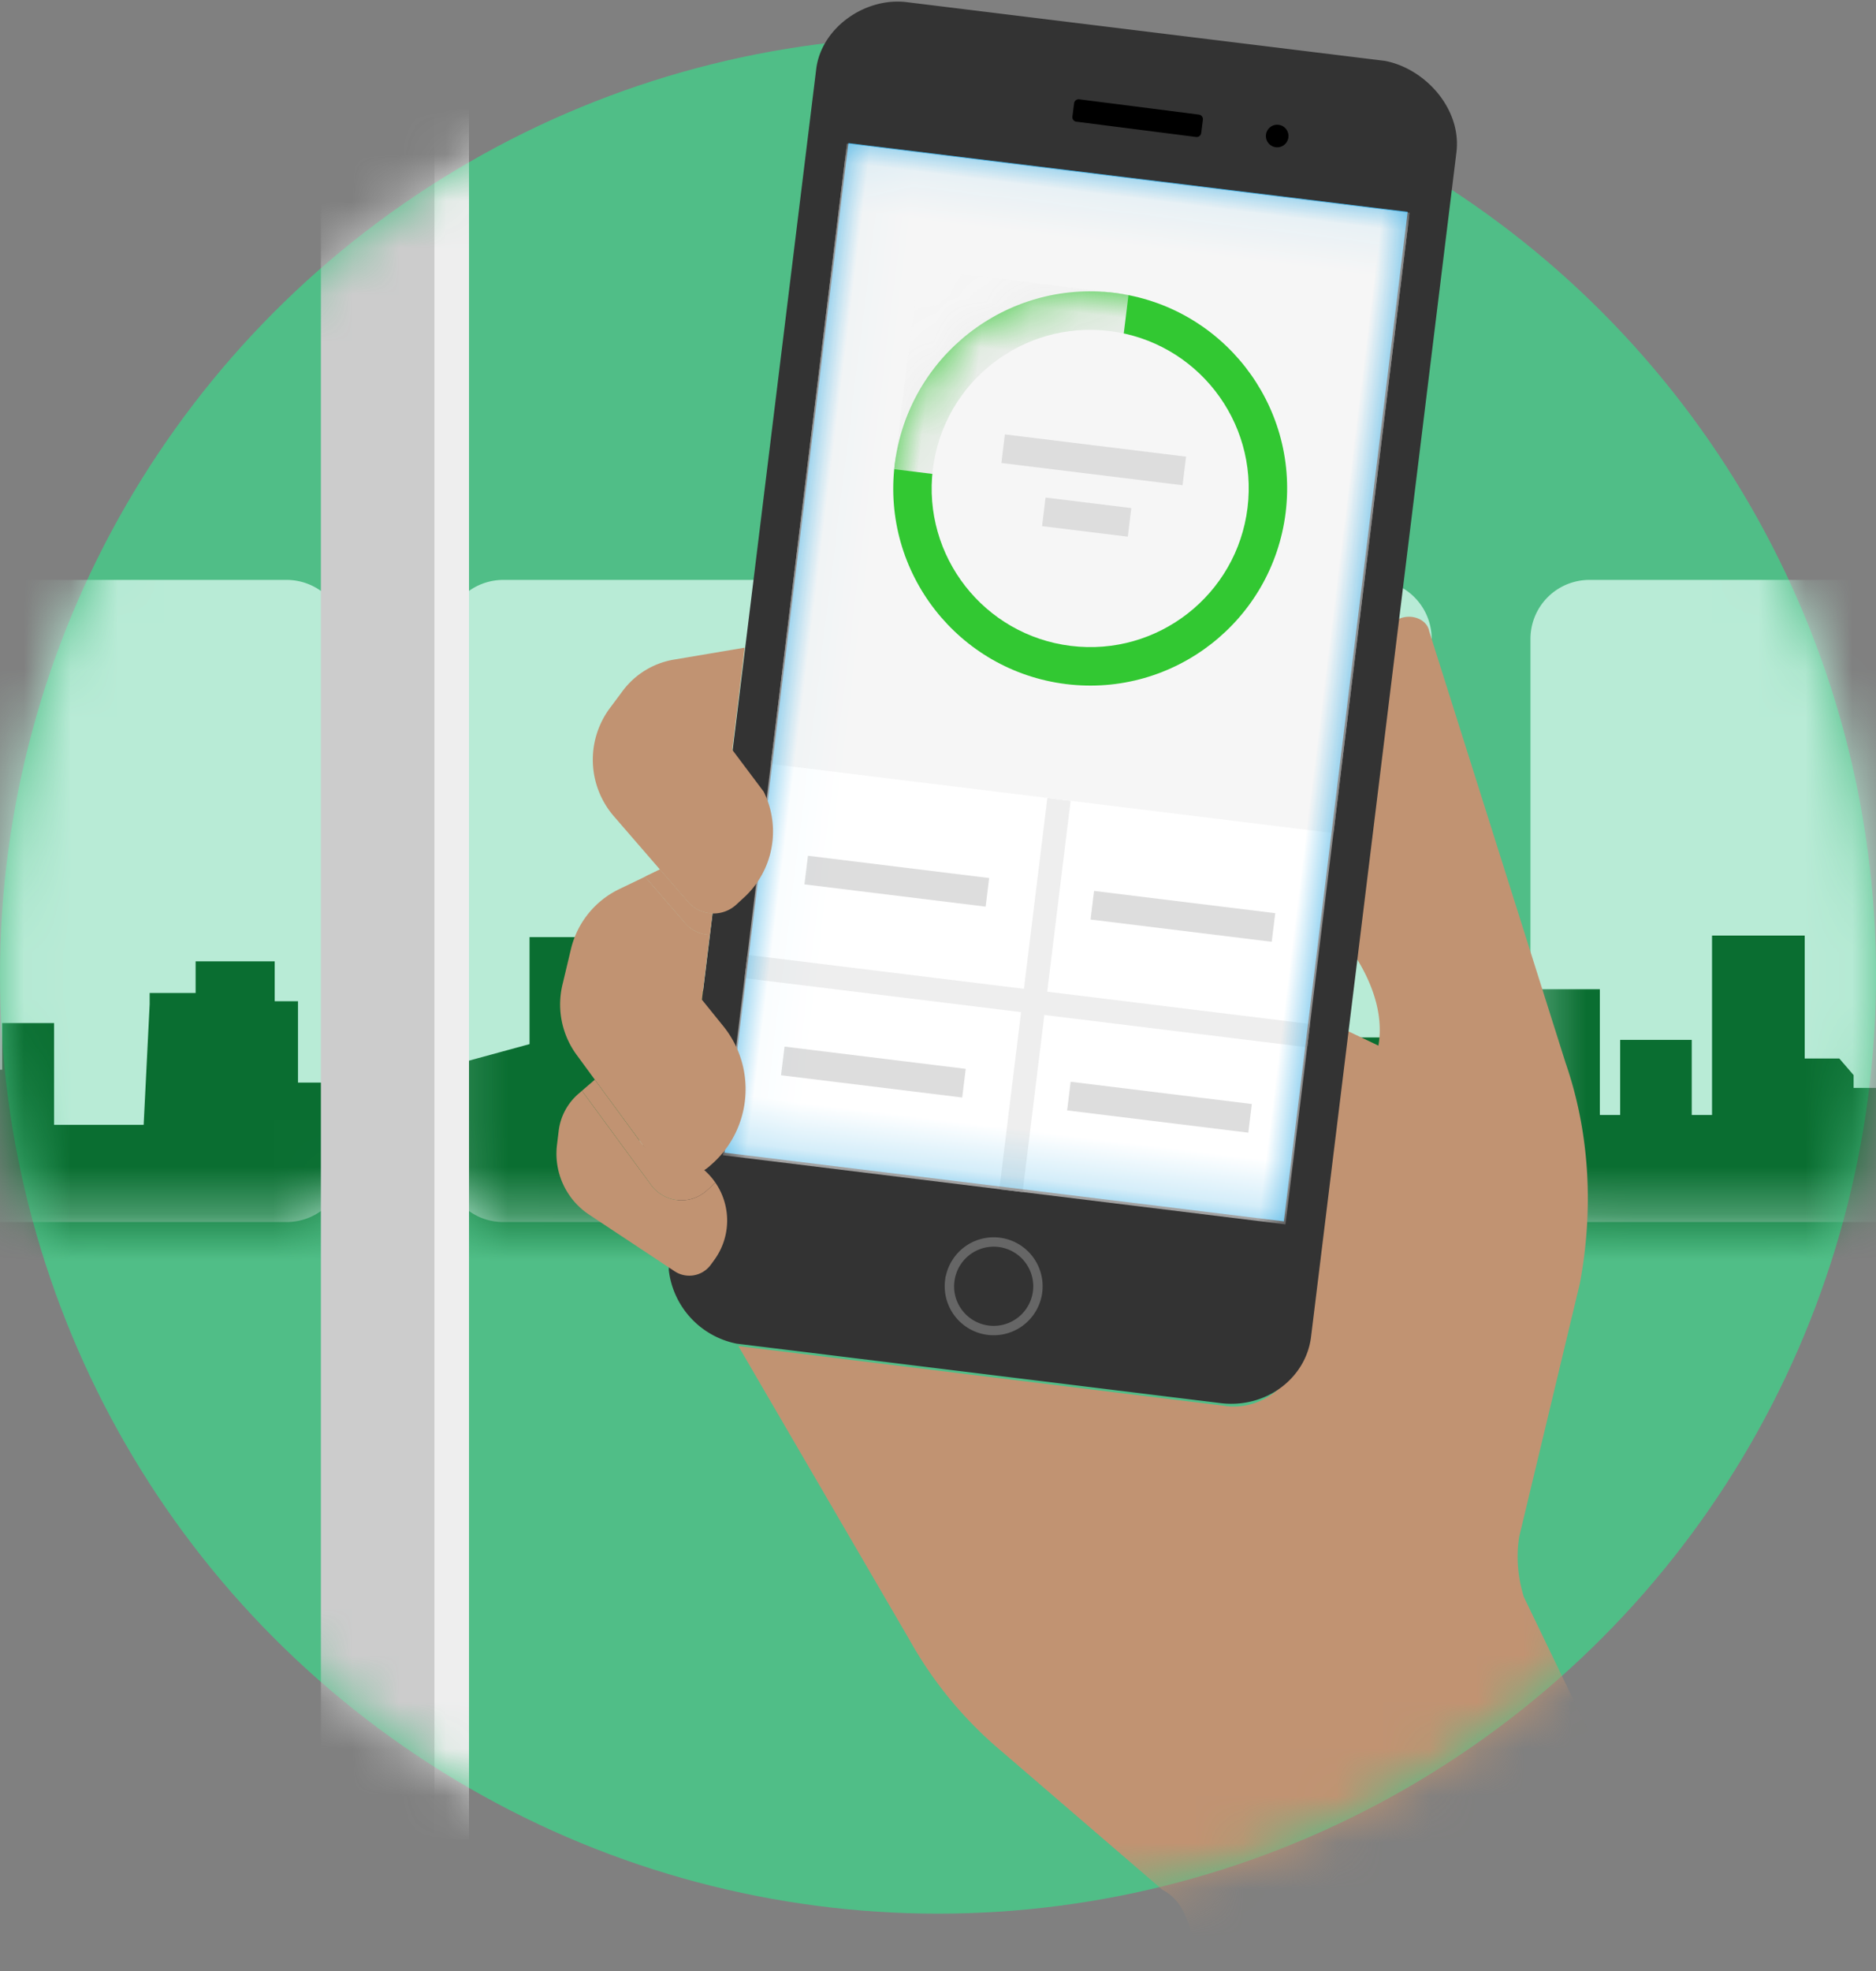 <svg xmlns="http://www.w3.org/2000/svg" xmlns:xlink="http://www.w3.org/1999/xlink" width="40" height="42" viewBox="0 0 40 42">
    <rect x="0" y="0" width="40" height="42" fill="#808080" stroke="none"/>
    <defs>
        <circle id="a" cx="20" cy="20" r="20"/>
        <path id="c" d="M44.21 12.421c0 .701-.56 1.263-1.263 1.263H24.421a1.258 1.258 0 0 1-1.263-1.263V1.263c0-.701.56-1.263 1.263-1.263h18.526c.703 0 1.264.562 1.264 1.263v11.158zm23.158 0c0 .701-.56 1.263-1.263 1.263H47.58a1.258 1.258 0 0 1-1.263-1.263V1.263c0-.7.56-1.263 1.263-1.263h18.526c.702 0 1.263.562 1.263 1.263v11.158zm-46.315 0c0 .701-.561 1.263-1.264 1.263H1.263A1.258 1.258 0 0 1 0 12.421V1.263C0 .562.561 0 1.263 0H19.79c.703 0 1.264.562 1.264 1.263v11.158z"/>
        <circle id="e" cx="20" cy="20" r="20"/>
        <circle id="g" cx="20" cy="20" r="20"/>
        <path id="i" d="M12.044 21.76H.031V.087h12.013z"/>
        <ellipse id="k" cx="4.199" cy="4.2" rx="4.199" ry="4.2"/>
    </defs>
    <g fill="none" fill-rule="evenodd">
        <circle cx="20" cy="20" r="20" fill="#50BE87" fill-rule="nonzero" transform="translate(0 .778)"/>
        <g transform="translate(0 .778)">
            <mask id="b" fill="#fff">
                <use xlink:href="#a"/>
            </mask>
            <g mask="url(#b)">
                <path fill="#B8EBD6" fill-rule="nonzero" d="M30.526 24c0 .701-.56 1.263-1.263 1.263H10.737A1.258 1.258 0 0 1 9.474 24V12.842c0-.701.56-1.263 1.263-1.263h18.526c.702 0 1.263.562 1.263 1.263V24zm23.158 0c0 .701-.56 1.263-1.263 1.263H33.895A1.258 1.258 0 0 1 32.632 24V12.842c0-.7.56-1.263 1.263-1.263H52.42c.702 0 1.263.562 1.263 1.263V24zM7.368 24c0 .701-.56 1.263-1.263 1.263H-12.42A1.258 1.258 0 0 1-13.684 24V12.842c0-.701.56-1.263 1.263-1.263H6.105c.702 0 1.263.562 1.263 1.263V24z"/>
                <g transform="translate(-13.684 11.579)">
                    <mask id="d" fill="#fff">
                        <use xlink:href="#c"/>
                    </mask>
                    <path fill="#0A6E31" fill-rule="nonzero" d="M50.188 7.579v3.823h-.433v-1.6h-1.526v1.6h-.433v-2.68h-1.974v1.476h-.739v.354l-.305.272h-.626v1.108h-.594V9.75H42.53v.754h-.386v-.77h-1.043v.32h-.626v.98l-.08-.305h-.755v.337h-1.782v-.626h-.739v-.995h-1.107v2.167h-1.91V9.042l-.13-.24h-.978v.792l-1.686-1.467v.851h-.498v1.734h-.53V9.22h-.385V8.11h-.77v.65h-.699l-.28.281v3.002h-.827v-1.757l-.394-.394v-2.28h-1.95v2.28l-1.445.394v1.757h-.827V9.043l-.28-.281h-.7v-.65h-.77v1.107h-.385v1.493h-.53V8.978h-.497v-.85h-1.686v.674h-.98v.24l-.128 2.57h-1.91V9.443H13.73v.995h-.738v.626H11.21v-.337h-.755v.305l-.08-.98h-.626v-.32H8.705v.77H8.32V9.75H7.293v2.183h-.594v-1.108h-.627v-.272l-.305-.354H5.03V8.721H3.055v2.681H2.62V8.85h-1.46v2.552H.726v-2.68h-1.975v1.476h-.738v.354l-.305.272h-.627v1.108h-.594V9.75h-1.027v.754h-.385v-.77h-1.044v.32h-.626v.98l-.08-.305h-.755v.337H-9.21v-.626h-.738v-.995h-1.108v2.167h-1.91V9.042l-.129-.24h-.979v-.675h-1.685v.851h-.498v1.734h-.53V9.22h-.385V8.11h-.77v.65h-.7l-.28.281v3.002h-.827v-1.757l-.393-.394V8.047l-.546-.433-.168 1.163-.827.827v7.144H95.459V8.85h-.866v2.552h-.434v-2.68h-1.974v1.476h-.739v.354l-.305.272h-.626v1.108h-.594V9.75h-1.028v.754h-.385v-.77h-1.043v.32h-.626v.98l-.08-.305h-.755v.337h-1.782v-.626h-.739v-.995h-1.107v2.167h-1.91V9.042l-.13-.24h-.978v-.675h-1.686v.851h-.498v1.734h-.53V9.22h-.385V8.11h-.77v.65h-.699l-.28.281v3.002h-.827v-1.757l-.394-.394h-2.231l-.394.394v1.757h-.826V9.042l-.281-.28h-.699v-.65h-.77v1.107h-.385v1.493h-.53V8.978h-.498v-.85H64.99v.674h-.979v.24l-.128 2.57h-1.91V9.443h-1.108v.995h-.739v.626h-1.782v-.337h-.754v.305l-.08-.98h-.626v-.32h-1.044v.77h-.385V9.75h-1.028v2.183h-.594v-1.108h-.626v-.272l-.305-.354h-.738v-2.62z" mask="url(#d)"/>
                </g>
            </g>
        </g>
        <g transform="translate(0 .778)">
            <mask id="f" fill="#fff">
                <use xlink:href="#e"/>
            </mask>
            <g mask="url(#f)">
                <path fill="#CCC" fill-rule="nonzero" d="M6.842-5.368H10V38.42H6.842z"/>
                <path fill="#EEE" fill-rule="nonzero" d="M9.263-5.368H10V38.42h-.737z"/>
            </g>
        </g>
        <g>
            <g transform="translate(0 .778)">
                <mask id="h" fill="#fff">
                    <use xlink:href="#g"/>
                </mask>
                <g fill="#C19372" fill-rule="nonzero" mask="url(#h)">
                    <path d="M46.657 62.627l-14.905-1.83-4.969-16.01-.172-.652-1.28-3.944c-.1-.301-.271-.56-.545-.698l-3.421-2.945a8.525 8.525 0 0 1-1.976-2.388l-3.645-6.254 10.31 1.266c.95.166 1.713-.63 1.828-1.543l.794-6.466.714.34c.182-1.035-.557-1.96-.516-1.957l.47-3.829.034-.274.366-2.985c.273-.194.678-.07.73.216l2.906 9.193c.526 1.517.597 3.15.305 4.707l-1.293 5.396c-.071.453-.023.876.096 1.274l14.17 29.383z"/>
                </g>
            </g>
            <path fill="#333" fill-rule="nonzero" d="M27.953 28.495c-.111.87-.958 1.528-1.937 1.403l-10.31-1.266a1.812 1.812 0 0 1-1.446-1.566c.003-.137.042-.254.046-.373l3.1-25.243c.121-.868 1.049-1.517 1.937-1.403l10.185 1.25c.865.164 1.643 1.03 1.525 1.955l-3.1 25.243z"/>
            <path fill="#000" fill-rule="nonzero" d="M22.95 2.593l2.552.326a.098.098 0 0 0 .11-.084l.036-.283a.098.098 0 0 0-.085-.11l-2.552-.326a.098.098 0 0 0-.109.085l-.036.283a.098.098 0 0 0 .084.11m4.313.066a.24.24 0 1 1-.061.477.24.24 0 0 1 .06-.477"/>
            <path stroke="#666" stroke-width=".2" d="M20.25 27.295a.943.943 0 1 0 1.874.228.943.943 0 0 0-1.873-.228z"/>
            <path fill="#4BB4E6" fill-rule="nonzero" d="M27.374 26.026L15.45 24.562 18.09 3.049l11.924 1.464z"/>
            <g transform="rotate(7 -15.16 149.212)">
                <mask id="j" fill="#fff">
                    <use xlink:href="#i"/>
                </mask>
                <g mask="url(#j)">
                    <path fill="#FFF" fill-rule="nonzero" d="M0 21.82h12.086V.105H0z"/>
                    <path fill="#EEE" fill-rule="nonzero" d="M5.94 13.421h.5v8.4h-.5z"/>
                    <path fill="#EEE" fill-rule="nonzero" d="M0 17.518h12.086v.5H0z"/>
                    <path fill="#DDD" fill-rule="nonzero" d="M1.024 15.265h3.892v.614H1.024v-.614zm6.146 0h3.892v.614H7.17v-.614zm-6.146 4.097h3.892v.615H1.024v-.615zm6.146 0h3.892v.615H7.17v-.615z"/>
                    <path fill="#F6F6F6" fill-rule="nonzero" d="M0 13.42h12.086V.105H0z"/>
                    <g transform="translate(1.844 2.563)">
                        <ellipse cx="4.199" cy="4.2" fill="#32C832" fill-rule="nonzero" rx="4.199" ry="4.2"/>
                        <mask id="l" fill="#fff">
                            <use xlink:href="#k"/>
                        </mask>
                        <path fill="#EEE" fill-rule="nonzero" d="M0 0h4.507v4.302H0z" mask="url(#l)"/>
                        <ellipse cx="4.199" cy="4.2" fill="#F6F6F6" fill-rule="nonzero" rx="3.38" ry="3.38"/>
                        <path fill="#DDD" fill-rule="nonzero" d="M2.253 3.278h3.892v.614H2.253v-.614zm1.025 1.23H5.12v.614H3.278v-.615z"/>
                    </g>
                </g>
            </g>
            <path fill="#C19372" fill-rule="nonzero" d="M13.754 18.681l.262.301.596.69a.72.72 0 0 0 .522.247l.055-.454a.717.717 0 0 1-.522-.248l-.596-.689-.317.153z"/>
            <path fill="#C19372" fill-rule="nonzero" d="M13.754 18.681l.262.301.596.69a.72.72 0 0 0 .522.247l.055-.454a.717.717 0 0 1-.522-.248l-.596-.689-.317.153zM11.912 24.099l-.036.297a1.558 1.558 0 0 0 .693 1.492l1.816 1.202a.567.567 0 0 0 .77-.139l.076-.104a1.425 1.425 0 0 0 .02-1.65 2.18 2.18 0 0 1-.143.138l-.049.043a.803.803 0 0 1-1.177-.128l-1.263-1.72-.21-.287-.077.066a1.244 1.244 0 0 0-.42.79"/>
            <path fill="#C19372" fill-rule="nonzero" d="M12.409 23.243l.21.287 1.263 1.72a.803.803 0 0 0 1.177.128l.05-.043c.05-.045.097-.09.142-.138a1.425 1.425 0 0 0-.375-.371l-.007-.004a1.263 1.263 0 0 1-1.221-.5l-.965-1.315-.239.205-.035.031z"/>
            <path fill="#C19372" fill-rule="nonzero" d="M12.295 22.478l.388.529 1.263 1.72a.803.803 0 0 0 1.177.128l.05-.044c.859-.756.969-2.055.249-2.945l-.456-.564.168-1.383a.717.717 0 0 1-.522-.247l-.597-.69-.261-.3-.531.255a1.91 1.91 0 0 0-1.05 1.289l-.181.76a1.814 1.814 0 0 0 .303 1.492m3.565-3.35l-.162.15a.717.717 0 0 1-.509.187.716.716 0 0 1-.522-.248l-.596-.689-.981-1.133a1.842 1.842 0 0 1-.086-2.306l.272-.365a1.718 1.718 0 0 1 1.092-.668l1.51-.255-.265 2.176.67.892a1.911 1.911 0 0 1-.423 2.26"/>
        </g>
    </g>
</svg>
